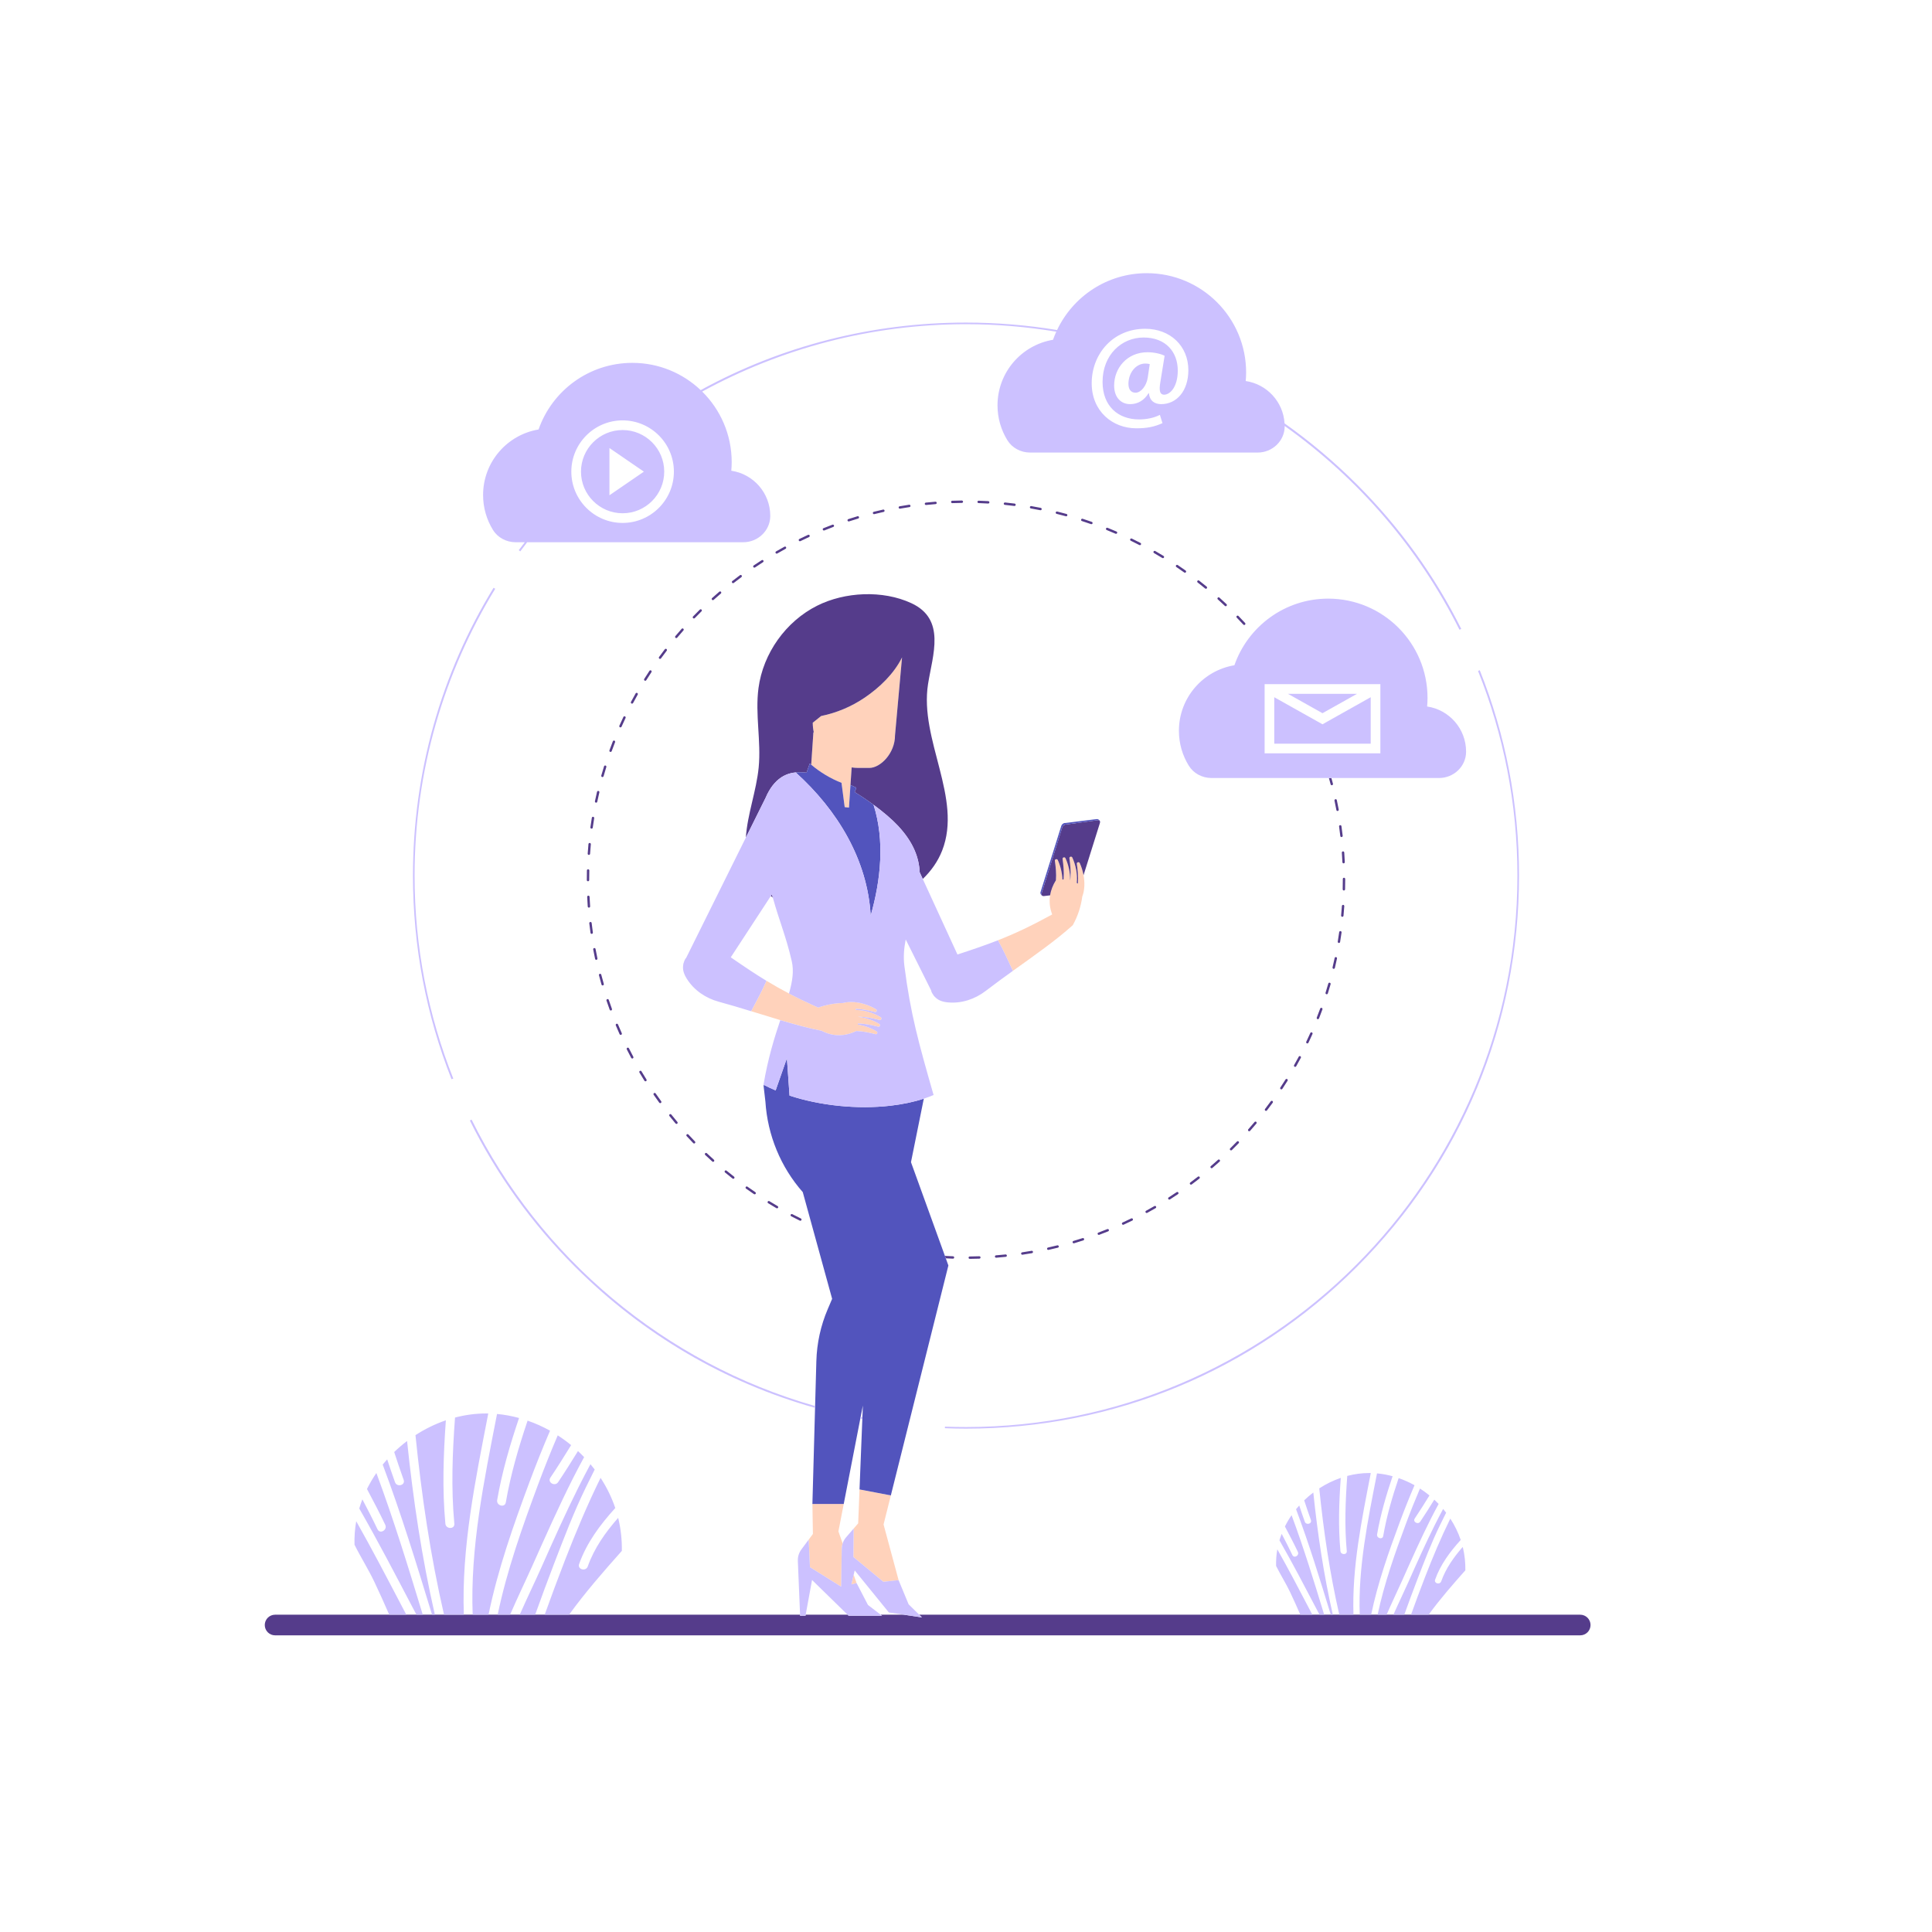 <svg width="355" height="355" viewBox="0 0 355 355" fill="none" xmlns="http://www.w3.org/2000/svg">
<path d="M156.859 289.361L157.393 290.882L156.438 291.12L156.859 289.361ZM154.559 291.548L154.669 284.62L154.676 284.631C154.67 284.286 154.727 283.94 154.836 283.604L154.056 281.387L155.034 276.354H149.278L149.369 281.861L148.601 282.895L148.831 287.961L154.559 291.548ZM197.158 169.967C197.153 169.962 197.15 169.957 197.146 169.952C198.045 168.334 198.623 166.568 198.862 164.752C199.32 163.559 199.347 162.148 199.099 160.816C198.952 160.022 198.708 159.256 198.398 158.582C198.27 158.305 197.827 158.436 197.865 158.706C198.031 159.902 198.155 161.11 198.059 162.302C198.057 162.324 198.053 162.345 198.052 162.366C197.985 162.321 197.918 162.275 197.851 162.234C198.018 160.65 197.656 158.922 197.033 157.566C196.905 157.289 196.462 157.42 196.5 157.69C196.666 158.886 196.79 160.094 196.694 161.287C196.681 161.434 196.664 161.582 196.642 161.728C196.639 161.727 196.637 161.727 196.633 161.726C196.662 160.326 196.319 158.869 195.778 157.692C195.651 157.415 195.207 157.545 195.245 157.815C195.411 159.012 195.535 160.22 195.439 161.412C195.433 161.477 195.424 161.542 195.417 161.606C195.351 161.607 195.284 161.609 195.216 161.613C195.171 160.354 194.846 159.078 194.363 158.026C194.235 157.75 193.792 157.88 193.83 158.15C193.996 159.346 194.119 160.555 194.024 161.747C193.461 162.639 193.106 163.569 192.951 164.519C192.764 165.667 192.885 166.846 193.337 168.032C189.449 170.155 186.515 171.539 183.371 172.773C184.4 174.588 185.223 176.508 186.116 178.392C190.127 175.513 194.007 172.816 197.158 169.967ZM157.687 279.913L156.868 280.861L156.807 286.09L162.315 290.65L165.114 290.347L162.353 280.118L163.689 274.78L157.935 273.683L157.687 279.913ZM155.21 148.308L155.993 148.391L156.273 144.233L156.49 141.012C156.869 141.065 157.253 141.102 157.647 141.102H159.758C161.757 141.102 164.456 138.429 164.456 135.122L165.747 120.805C164.269 123.777 161.676 126.295 158.866 128.202C156.407 129.87 153.698 130.984 150.883 131.567L149.341 132.795C149.341 133.402 149.409 133.992 149.533 134.562L149.459 134.554L149.057 140.51C150.711 141.915 152.608 143.05 154.627 143.844C154.821 145.332 155.016 146.82 155.21 148.308ZM157.351 189.44C158.547 189.476 159.733 189.731 160.905 190.029C161.169 190.096 161.348 189.67 161.087 189.513C160.094 188.916 158.862 188.452 157.616 188.269C157.628 188.202 157.637 188.135 157.645 188.07C157.71 188.07 157.776 188.068 157.841 188.069C159.036 188.106 160.223 188.361 161.394 188.658C161.658 188.725 161.837 188.299 161.576 188.142C160.465 187.475 159.055 186.973 157.66 186.847C157.66 186.844 157.66 186.841 157.66 186.839C157.808 186.833 157.955 186.831 158.104 186.836C159.3 186.872 160.487 187.127 161.658 187.425C161.921 187.491 162.1 187.066 161.84 186.909C160.561 186.139 158.883 185.589 157.291 185.58C157.257 185.509 157.22 185.438 157.182 185.367C157.203 185.367 157.224 185.366 157.246 185.367C158.441 185.403 159.628 185.658 160.8 185.956C161.063 186.023 161.242 185.596 160.981 185.44C159.279 184.417 156.872 183.781 154.9 184.298C153.349 184.33 151.812 184.622 150.339 185.14C148.308 184.226 146.57 183.388 144.975 182.554C143.518 181.793 142.177 181.033 140.836 180.217C140.014 182.136 138.985 183.953 138.027 185.805C139.847 186.363 141.634 186.922 143.382 187.444C146.008 188.227 148.546 188.919 150.978 189.4C153.055 190.489 155.239 190.468 157.351 189.44Z" fill="#FFD2BB"/>
<path d="M292.257 298.593C292.257 299.641 291.408 300.489 290.362 300.489H50.547C49.499 300.489 48.651 299.64 48.651 298.593C48.651 297.547 49.501 296.698 50.547 296.698H71.519H74.663H76.524H77.682H79.386H79.909H81.588H85.229H86.854H89.767H91.446H93.727H95.497H98.336H100.082H104.565H147.011L147.02 296.886H148.008L148.042 296.698H155.74L155.933 296.886H162.074L161.827 296.698H166.075L169.402 297.192L168.899 296.698H238.93H241.143H242.461H243.313H244.519H244.901H246.09H248.696H249.845H251.944H253.132H254.779H256.034H258.031H259.267H262.503H290.359C291.408 296.698 292.257 297.547 292.257 298.593ZM193.83 158.149C193.793 157.88 194.236 157.749 194.362 158.025C194.846 159.077 195.171 160.353 195.216 161.611C195.284 161.608 195.351 161.606 195.417 161.605C195.424 161.54 195.433 161.476 195.439 161.411C195.535 160.218 195.411 159.01 195.245 157.814C195.207 157.545 195.651 157.414 195.778 157.69C196.319 158.868 196.661 160.325 196.633 161.725C196.636 161.726 196.639 161.726 196.642 161.727C196.663 161.581 196.681 161.434 196.694 161.285C196.789 160.093 196.666 158.885 196.5 157.689C196.462 157.419 196.905 157.289 197.033 157.565C197.656 158.921 198.019 160.649 197.851 162.233C197.917 162.274 197.985 162.319 198.052 162.365C198.053 162.344 198.057 162.323 198.059 162.301C198.154 161.108 198.031 159.901 197.865 158.705C197.827 158.435 198.271 158.305 198.398 158.581C198.706 159.255 198.952 160.02 199.099 160.814L202.106 151.226C202.112 151.21 202.107 151.199 202.112 151.184C202.187 150.873 202.009 150.66 201.686 150.708L195.939 151.494C195.63 151.457 195.292 151.7 195.187 152.037L191.394 164.133C191.321 164.363 191.394 164.536 191.549 164.612C191.577 164.625 191.607 164.635 191.64 164.642C191.653 164.644 191.668 164.643 191.681 164.644C191.724 164.648 191.764 164.659 191.814 164.651L192.951 164.518C193.107 163.567 193.461 162.638 194.024 161.746C194.12 160.553 193.997 159.346 193.83 158.149Z" fill="#553C8B"/>
<path d="M237.873 196.009C237.767 195.948 237.729 195.815 237.788 195.71C238.077 195.199 238.36 194.685 238.638 194.167C238.695 194.06 238.827 194.02 238.935 194.076C239.042 194.134 239.083 194.266 239.025 194.374C238.747 194.896 238.463 195.413 238.172 195.926C238.132 195.998 238.058 196.038 237.981 196.038C237.944 196.037 237.907 196.028 237.873 196.009ZM235.443 200.174C235.514 200.174 235.583 200.138 235.626 200.076C235.953 199.583 236.273 199.087 236.585 198.586C236.65 198.483 236.619 198.349 236.516 198.283C236.413 198.219 236.278 198.25 236.213 198.353C235.902 198.851 235.584 199.344 235.26 199.832C235.193 199.934 235.221 200.07 235.322 200.137C235.359 200.161 235.4 200.174 235.443 200.174ZM218.976 217.632C219.449 217.281 219.918 216.925 220.381 216.562C220.477 216.487 220.494 216.349 220.418 216.254C220.343 216.157 220.205 216.141 220.11 216.216C219.649 216.576 219.184 216.931 218.713 217.28C218.616 217.352 218.595 217.49 218.668 217.587C218.711 217.646 218.778 217.676 218.845 217.676C218.891 217.676 218.936 217.661 218.976 217.632ZM222.776 214.603C223.223 214.221 223.666 213.831 224.104 213.438C224.194 213.357 224.201 213.218 224.12 213.127C224.038 213.037 223.899 213.029 223.81 213.111C223.374 213.503 222.935 213.889 222.489 214.27C222.397 214.349 222.386 214.488 222.466 214.58C222.508 214.631 222.571 214.657 222.632 214.657C222.683 214.656 222.734 214.639 222.776 214.603ZM229.703 207.79C230.094 207.348 230.48 206.902 230.859 206.449C230.937 206.357 230.925 206.218 230.832 206.14C230.739 206.062 230.6 206.075 230.522 206.167C230.145 206.616 229.764 207.06 229.375 207.499C229.295 207.589 229.303 207.728 229.394 207.808C229.435 207.845 229.487 207.864 229.539 207.864C229.6 207.864 229.66 207.839 229.703 207.79ZM226.357 211.317C226.778 210.904 227.193 210.485 227.602 210.061C227.687 209.974 227.685 209.835 227.597 209.751C227.509 209.667 227.37 209.668 227.286 209.756C226.879 210.178 226.467 210.594 226.049 211.004C225.962 211.09 225.962 211.229 226.047 211.315C226.09 211.359 226.147 211.38 226.204 211.38C226.259 211.38 226.315 211.36 226.357 211.317ZM142.668 221.999C142.703 222.019 142.741 222.028 142.778 222.028C142.854 222.028 142.928 221.989 142.969 221.918C143.03 221.813 142.993 221.679 142.889 221.618C142.38 221.324 141.876 221.024 141.375 220.717C141.272 220.654 141.137 220.686 141.073 220.79C141.01 220.893 141.042 221.028 141.146 221.092C141.65 221.402 142.157 221.703 142.668 221.999ZM232.798 204.036C233.157 203.567 233.511 203.095 233.859 202.618C233.93 202.52 233.908 202.383 233.81 202.31C233.713 202.24 233.575 202.261 233.502 202.359C233.158 202.833 232.806 203.303 232.45 203.768C232.376 203.863 232.394 204.002 232.49 204.076C232.529 204.107 232.577 204.121 232.624 204.121C232.69 204.121 232.755 204.092 232.798 204.036ZM246.239 151.622C246.119 151.639 246.035 151.75 246.053 151.87C246.135 152.449 246.209 153.03 246.277 153.613C246.289 153.725 246.385 153.808 246.494 153.808C246.504 153.808 246.511 153.807 246.52 153.806C246.641 153.792 246.728 153.683 246.713 153.562C246.646 152.975 246.57 152.391 246.488 151.809C246.471 151.688 246.361 151.603 246.239 151.622ZM240.223 191.731C240.305 191.731 240.384 191.685 240.421 191.606C240.676 191.073 240.924 190.536 241.165 189.996C241.214 189.885 241.165 189.755 241.054 189.705C240.943 189.657 240.813 189.706 240.763 189.817C240.524 190.354 240.278 190.888 240.025 191.417C239.972 191.527 240.019 191.657 240.129 191.709C240.159 191.724 240.191 191.731 240.223 191.731ZM245.988 173.265C246 173.268 246.012 173.268 246.024 173.268C246.13 173.268 246.223 173.192 246.241 173.084C246.337 172.503 246.426 171.92 246.508 171.335C246.524 171.215 246.441 171.103 246.321 171.088C246.205 171.074 246.089 171.154 246.073 171.274C245.992 171.855 245.904 172.435 245.809 173.012C245.787 173.132 245.868 173.245 245.988 173.265ZM246.571 166.47C246.53 167.056 246.483 167.64 246.427 168.221C246.416 168.342 246.505 168.45 246.626 168.461C246.633 168.462 246.639 168.462 246.647 168.462C246.758 168.462 246.855 168.377 246.865 168.263C246.921 167.678 246.969 167.09 247.008 166.5C247.017 166.379 246.925 166.274 246.804 166.266C246.684 166.26 246.579 166.349 246.571 166.47ZM246.765 156.44C246.644 156.448 246.553 156.553 246.561 156.675C246.602 157.257 246.636 157.842 246.663 158.429C246.669 158.547 246.765 158.639 246.882 158.639C246.885 158.639 246.889 158.639 246.893 158.639C247.014 158.633 247.107 158.531 247.103 158.409C247.076 157.819 247.042 157.23 247 156.643C246.991 156.521 246.878 156.429 246.765 156.44ZM247.154 163.409C247.169 162.822 247.176 162.233 247.176 161.642V161.504C247.176 161.382 247.078 161.284 246.956 161.284C246.835 161.284 246.737 161.382 246.737 161.504V161.642C246.737 162.229 246.73 162.815 246.715 163.399C246.712 163.52 246.808 163.622 246.929 163.625C246.932 163.625 246.933 163.625 246.934 163.625C247.053 163.624 247.151 163.529 247.154 163.409ZM242.16 187.275C242.247 187.275 242.33 187.222 242.364 187.136C242.58 186.586 242.79 186.033 242.992 185.476C243.034 185.363 242.976 185.237 242.861 185.195C242.746 185.154 242.621 185.212 242.579 185.326C242.377 185.879 242.17 186.428 241.954 186.974C241.91 187.087 241.966 187.215 242.078 187.26C242.105 187.27 242.132 187.275 242.16 187.275ZM243.778 182.692C243.871 182.692 243.959 182.632 243.987 182.538C244.164 181.976 244.334 181.411 244.495 180.844C244.529 180.728 244.461 180.606 244.344 180.573C244.226 180.536 244.106 180.607 244.073 180.723C243.912 181.287 243.743 181.848 243.568 182.407C243.531 182.523 243.596 182.646 243.712 182.682C243.735 182.689 243.756 182.692 243.778 182.692ZM245.378 146.852C245.26 146.877 245.184 146.994 245.209 147.113C245.331 147.685 245.446 148.259 245.555 148.837C245.574 148.942 245.667 149.016 245.77 149.016C245.784 149.016 245.797 149.015 245.811 149.012C245.93 148.989 246.009 148.875 245.987 148.756C245.877 148.175 245.762 147.597 245.639 147.021C245.614 146.902 245.499 146.826 245.378 146.852ZM217.729 105.234C217.798 105.234 217.865 105.202 217.908 105.142C217.978 105.043 217.956 104.906 217.856 104.836C217.375 104.494 216.891 104.158 216.401 103.827C216.3 103.761 216.165 103.786 216.096 103.887C216.028 103.987 216.054 104.124 216.155 104.191C216.642 104.519 217.125 104.853 217.601 105.193C217.64 105.221 217.685 105.234 217.729 105.234ZM192.614 229.668C192.63 229.668 192.647 229.666 192.662 229.662C193.239 229.535 193.812 229.4 194.384 229.257C194.502 229.228 194.573 229.109 194.544 228.99C194.514 228.872 194.396 228.801 194.277 228.83C193.711 228.971 193.14 229.106 192.566 229.233C192.448 229.259 192.374 229.377 192.4 229.494C192.422 229.599 192.513 229.668 192.614 229.668ZM183.05 231.1C183.64 231.054 184.227 231 184.812 230.938C184.933 230.926 185.021 230.817 185.008 230.697C184.995 230.576 184.885 230.487 184.766 230.501C184.185 230.562 183.602 230.615 183.016 230.661C182.895 230.671 182.804 230.775 182.814 230.897C182.823 231.011 182.92 231.1 183.032 231.1C183.039 231.101 183.045 231.1 183.05 231.1ZM187.881 230.548C188.465 230.462 189.048 230.367 189.627 230.265C189.746 230.244 189.826 230.129 189.806 230.01C189.785 229.891 189.665 229.807 189.551 229.832C188.975 229.932 188.397 230.026 187.816 230.114C187.696 230.131 187.613 230.244 187.631 230.364C187.647 230.473 187.742 230.551 187.848 230.551C187.859 230.551 187.87 230.55 187.881 230.548ZM178.195 231.313C178.785 231.307 179.374 231.294 179.961 231.275C180.082 231.27 180.177 231.168 180.173 231.046C180.167 230.926 180.064 230.834 179.944 230.835C179.361 230.855 178.776 230.868 178.189 230.874C178.068 230.875 177.97 230.974 177.972 231.096C177.973 231.216 178.071 231.313 178.191 231.313C178.193 231.313 178.195 231.313 178.195 231.313ZM245.015 178.014C245.032 178.018 245.05 178.02 245.067 178.02C245.166 178.02 245.256 177.952 245.28 177.851C245.416 177.278 245.545 176.703 245.668 176.126C245.693 176.007 245.617 175.89 245.498 175.865C245.378 175.843 245.262 175.916 245.238 176.035C245.117 176.61 244.988 177.181 244.853 177.75C244.825 177.867 244.898 177.986 245.015 178.014ZM127.541 210.114C127.596 210.114 127.652 210.093 127.694 210.052C127.781 209.968 127.783 209.829 127.7 209.742C127.293 209.32 126.892 208.895 126.496 208.463C126.413 208.373 126.274 208.368 126.185 208.451C126.096 208.533 126.09 208.672 126.172 208.761C126.571 209.195 126.975 209.625 127.385 210.048C127.427 210.091 127.485 210.114 127.541 210.114ZM134.741 216.599C134.807 216.599 134.872 216.57 134.914 216.514C134.989 216.419 134.973 216.28 134.877 216.206C134.415 215.845 133.957 215.478 133.505 215.106C133.412 215.028 133.274 215.042 133.197 215.135C133.119 215.229 133.133 215.368 133.226 215.444C133.681 215.82 134.141 216.19 134.606 216.552C134.646 216.585 134.694 216.599 134.741 216.599ZM131.029 213.482C131.089 213.482 131.149 213.457 131.191 213.409C131.273 213.319 131.265 213.179 131.176 213.098C130.741 212.706 130.31 212.308 129.884 211.905C129.797 211.822 129.657 211.825 129.574 211.914C129.49 212.002 129.494 212.141 129.583 212.224C130.01 212.63 130.444 213.029 130.881 213.424C130.923 213.463 130.975 213.482 131.029 213.482ZM138.664 219.454C138.734 219.454 138.803 219.42 138.846 219.357C138.914 219.257 138.888 219.121 138.787 219.052C138.301 218.723 137.819 218.389 137.342 218.049C137.243 217.979 137.106 218.002 137.035 218.1C136.964 218.199 136.987 218.336 137.086 218.407C137.567 218.749 138.052 219.086 138.541 219.417C138.579 219.442 138.622 219.454 138.664 219.454ZM213.565 102.528C213.601 102.55 213.64 102.56 213.68 102.56C213.754 102.56 213.826 102.523 213.867 102.455C213.93 102.351 213.898 102.216 213.795 102.152C213.291 101.845 212.784 101.543 212.272 101.248C212.168 101.187 212.033 101.224 211.972 101.328C211.911 101.434 211.947 101.568 212.053 101.629C212.56 101.922 213.065 102.222 213.565 102.528ZM209.351 100.15C209.384 100.166 209.418 100.174 209.452 100.174C209.532 100.174 209.609 100.131 209.647 100.056C209.704 99.948 209.661 99.816 209.554 99.76C209.029 99.488 208.502 99.222 207.97 98.963C207.862 98.911 207.73 98.956 207.676 99.065C207.623 99.174 207.669 99.306 207.778 99.359C208.306 99.616 208.831 99.88 209.351 100.15ZM210.501 222.773C210.54 222.846 210.616 222.887 210.694 222.887C210.729 222.887 210.765 222.878 210.799 222.86C211.316 222.578 211.829 222.29 212.338 221.996C212.443 221.935 212.479 221.8 212.418 221.696C212.357 221.59 212.222 221.554 212.118 221.615C211.613 221.908 211.103 222.194 210.59 222.474C210.482 222.532 210.443 222.665 210.501 222.773ZM214.674 220.322C214.716 220.388 214.787 220.424 214.859 220.424C214.9 220.424 214.941 220.412 214.977 220.389C215.474 220.072 215.965 219.749 216.453 219.419C216.554 219.351 216.58 219.214 216.512 219.113C216.444 219.013 216.307 218.986 216.206 219.055C215.722 219.382 215.233 219.703 214.74 220.018C214.638 220.085 214.609 220.22 214.674 220.322ZM201.695 226.768C201.728 226.856 201.811 226.911 201.901 226.911C201.927 226.911 201.953 226.906 201.978 226.896C202.532 226.689 203.08 226.475 203.626 226.254C203.739 226.209 203.793 226.081 203.748 225.968C203.701 225.856 203.573 225.802 203.461 225.847C202.919 226.066 202.373 226.279 201.823 226.486C201.71 226.527 201.652 226.653 201.695 226.768ZM197.306 228.453C197.327 228.453 197.347 228.45 197.368 228.444C197.934 228.276 198.497 228.101 199.057 227.919C199.172 227.881 199.235 227.757 199.198 227.641C199.16 227.527 199.037 227.463 198.921 227.501C198.365 227.682 197.805 227.856 197.242 228.022C197.126 228.057 197.06 228.179 197.094 228.296C197.124 228.391 197.211 228.453 197.306 228.453ZM206.169 224.923C206.207 225.004 206.286 225.052 206.369 225.052C206.401 225.052 206.431 225.045 206.461 225.032C206.996 224.787 207.528 224.536 208.055 224.278C208.164 224.225 208.209 224.093 208.155 223.984C208.102 223.874 207.969 223.831 207.861 223.884C207.337 224.14 206.809 224.389 206.278 224.633C206.168 224.682 206.119 224.813 206.169 224.923ZM204.978 98.072C205.007 98.085 205.037 98.09 205.066 98.09C205.151 98.09 205.231 98.04 205.268 97.957C205.315 97.846 205.265 97.717 205.153 97.668C204.611 97.433 204.065 97.206 203.516 96.984C203.405 96.939 203.275 96.993 203.23 97.106C203.185 97.218 203.239 97.347 203.352 97.392C203.898 97.613 204.44 97.839 204.978 98.072ZM146.966 224.288C146.998 224.303 147.03 224.311 147.063 224.311C147.145 224.311 147.223 224.265 147.261 224.188C147.314 224.079 147.269 223.947 147.159 223.894C146.631 223.636 146.107 223.371 145.587 223.1C145.478 223.044 145.346 223.086 145.29 223.194C145.234 223.301 145.277 223.434 145.384 223.49C145.908 223.763 146.436 224.029 146.966 224.288ZM119.64 123.203C119.539 123.135 119.402 123.163 119.335 123.265C119.01 123.758 118.69 124.254 118.377 124.755C118.313 124.858 118.344 124.993 118.447 125.058C118.484 125.08 118.524 125.091 118.564 125.091C118.637 125.091 118.708 125.055 118.749 124.988C119.061 124.491 119.378 123.997 119.701 123.508C119.769 123.406 119.742 123.27 119.64 123.203ZM123.045 204.76C122.95 204.836 122.934 204.973 123.009 205.069C123.377 205.53 123.75 205.986 124.13 206.437C124.173 206.489 124.236 206.515 124.299 206.515C124.348 206.515 124.399 206.499 124.439 206.464C124.532 206.386 124.545 206.247 124.466 206.154C124.09 205.707 123.719 205.254 123.354 204.796C123.277 204.699 123.14 204.685 123.045 204.76ZM122.467 119.26C122.37 119.187 122.232 119.205 122.158 119.301C121.8 119.77 121.447 120.243 121.1 120.72C121.028 120.818 121.05 120.956 121.149 121.027C121.187 121.056 121.233 121.069 121.277 121.069C121.346 121.069 121.412 121.038 121.456 120.979C121.801 120.504 122.151 120.034 122.508 119.569C122.582 119.472 122.563 119.334 122.467 119.26ZM120.169 200.863C120.069 200.932 120.044 201.069 120.113 201.169C120.447 201.654 120.788 202.135 121.135 202.61C121.178 202.669 121.246 202.7 121.313 202.7C121.358 202.7 121.403 202.687 121.443 202.659C121.541 202.587 121.562 202.449 121.491 202.351C121.147 201.878 120.808 201.401 120.475 200.919C120.407 200.819 120.269 200.794 120.169 200.863ZM117.093 127.334C116.988 127.275 116.853 127.311 116.794 127.417C116.503 127.931 116.219 128.449 115.942 128.971C115.885 129.078 115.926 129.211 116.032 129.268C116.065 129.286 116.1 129.294 116.135 129.294C116.215 129.294 116.291 129.252 116.329 129.177C116.605 128.659 116.887 128.144 117.177 127.634C117.236 127.528 117.2 127.394 117.093 127.334ZM117.574 196.778C117.469 196.839 117.435 196.975 117.497 197.079C117.797 197.586 118.103 198.088 118.415 198.586C118.457 198.653 118.528 198.69 118.601 198.69C118.64 198.69 118.682 198.679 118.717 198.656C118.82 198.592 118.852 198.456 118.787 198.353C118.477 197.858 118.172 197.358 117.874 196.855C117.813 196.751 117.678 196.716 117.574 196.778ZM128.593 112.014C128.173 112.427 127.759 112.846 127.349 113.27C127.264 113.358 127.267 113.497 127.354 113.581C127.397 113.622 127.452 113.643 127.507 113.643C127.565 113.643 127.621 113.62 127.665 113.575C128.072 113.154 128.484 112.737 128.901 112.326C128.988 112.241 128.989 112.102 128.903 112.016C128.818 111.93 128.679 111.929 128.593 112.014ZM139.964 102.93C139.468 103.247 138.976 103.571 138.489 103.901C138.388 103.969 138.362 104.106 138.43 104.206C138.473 104.269 138.542 104.303 138.613 104.303C138.655 104.303 138.699 104.29 138.736 104.265C139.22 103.937 139.709 103.615 140.201 103.3C140.304 103.234 140.333 103.099 140.267 102.996C140.202 102.894 140.065 102.864 139.964 102.93ZM135.967 105.691C135.495 106.042 135.026 106.399 134.563 106.763C134.468 106.838 134.451 106.976 134.526 107.071C134.569 107.127 134.634 107.156 134.699 107.156C134.746 107.156 134.794 107.14 134.835 107.109C135.295 106.748 135.76 106.393 136.231 106.044C136.328 105.972 136.348 105.834 136.276 105.736C136.203 105.639 136.065 105.618 135.967 105.691ZM148.476 98.279C147.941 98.525 147.409 98.777 146.882 99.035C146.773 99.088 146.729 99.22 146.782 99.329C146.82 99.406 146.898 99.452 146.979 99.452C147.012 99.452 147.045 99.445 147.076 99.43C147.6 99.173 148.127 98.922 148.659 98.679C148.769 98.628 148.818 98.498 148.768 98.387C148.716 98.277 148.586 98.229 148.476 98.279ZM115.269 192.524C115.161 192.579 115.116 192.711 115.171 192.818C115.435 193.345 115.705 193.867 115.981 194.386C116.021 194.46 116.097 194.502 116.176 194.502C116.21 194.502 116.246 194.493 116.278 194.475C116.386 194.419 116.426 194.286 116.369 194.178C116.094 193.663 115.826 193.144 115.564 192.621C115.51 192.513 115.379 192.47 115.269 192.524ZM132.171 108.724C131.724 109.107 131.282 109.496 130.844 109.891C130.754 109.972 130.747 110.112 130.829 110.201C130.871 110.249 130.932 110.274 130.991 110.274C131.044 110.274 131.097 110.255 131.139 110.217C131.574 109.825 132.014 109.439 132.458 109.058C132.549 108.979 132.56 108.84 132.481 108.748C132.402 108.656 132.264 108.645 132.171 108.724ZM125.56 115.526C125.469 115.446 125.33 115.454 125.25 115.545C124.86 115.987 124.475 116.434 124.096 116.886C124.018 116.979 124.031 117.117 124.123 117.196C124.165 117.23 124.215 117.247 124.264 117.247C124.327 117.247 124.389 117.22 124.433 117.168C124.81 116.719 125.192 116.275 125.579 115.836C125.66 115.745 125.65 115.606 125.56 115.526ZM144.139 100.456C143.623 100.738 143.111 101.026 142.601 101.321C142.496 101.382 142.46 101.516 142.521 101.622C142.562 101.692 142.636 101.731 142.712 101.731C142.749 101.731 142.787 101.722 142.822 101.702C143.327 101.409 143.837 101.122 144.35 100.841C144.456 100.783 144.495 100.65 144.437 100.543C144.379 100.437 144.246 100.397 144.139 100.456ZM109.561 176.368C109.576 176.368 109.592 176.366 109.607 176.363C109.726 176.338 109.802 176.221 109.776 176.103C109.654 175.531 109.541 174.956 109.433 174.379C109.411 174.259 109.297 174.181 109.177 174.203C109.057 174.225 108.979 174.34 109.001 174.459C109.109 175.04 109.225 175.618 109.347 176.194C109.368 176.298 109.46 176.368 109.561 176.368ZM109.967 145.336C109.849 145.307 109.731 145.381 109.703 145.499C109.567 146.072 109.439 146.647 109.317 147.225C109.292 147.344 109.368 147.46 109.487 147.485C109.502 147.488 109.518 147.49 109.532 147.49C109.634 147.49 109.725 147.419 109.746 147.316C109.867 146.741 109.995 146.169 110.13 145.6C110.159 145.483 110.086 145.364 109.967 145.336ZM109 150.086C108.879 150.063 108.766 150.147 108.747 150.267C108.652 150.848 108.563 151.43 108.483 152.016C108.466 152.136 108.55 152.247 108.67 152.264C108.68 152.265 108.69 152.266 108.7 152.266C108.809 152.266 108.903 152.186 108.917 152.076C108.998 151.494 109.085 150.915 109.18 150.338C109.201 150.218 109.121 150.105 109 150.086ZM110.523 180.912C110.551 181.008 110.638 181.071 110.734 181.071C110.754 181.071 110.775 181.069 110.796 181.062C110.911 181.028 110.98 180.906 110.946 180.79C110.784 180.228 110.63 179.663 110.482 179.095C110.451 178.977 110.332 178.908 110.214 178.937C110.097 178.968 110.026 179.088 110.057 179.205C110.206 179.777 110.36 180.346 110.523 180.912ZM108.72 171.595C108.731 171.595 108.74 171.595 108.751 171.593C108.871 171.576 108.955 171.465 108.938 171.345C108.857 170.766 108.783 170.185 108.716 169.601C108.703 169.481 108.593 169.393 108.473 169.408C108.353 169.422 108.266 169.531 108.28 169.652C108.347 170.238 108.422 170.823 108.504 171.406C108.518 171.516 108.612 171.595 108.72 171.595ZM111.266 140.666C111.15 140.63 111.027 140.694 110.991 140.81C110.815 141.372 110.646 141.937 110.485 142.505C110.452 142.621 110.519 142.743 110.636 142.776C110.656 142.782 110.677 142.785 110.697 142.785C110.791 142.785 110.88 142.722 110.907 142.625C111.068 142.06 111.236 141.499 111.411 140.941C111.446 140.826 111.382 140.702 111.266 140.666ZM113.27 188.122C113.159 188.169 113.105 188.298 113.152 188.409C113.378 188.952 113.61 189.492 113.85 190.028C113.887 190.11 113.966 190.158 114.051 190.158C114.081 190.158 114.112 190.152 114.14 190.14C114.251 190.09 114.301 189.959 114.251 189.849C114.014 189.317 113.782 188.78 113.557 188.241C113.511 188.128 113.382 188.077 113.27 188.122ZM112.895 136.087C112.782 136.043 112.655 136.098 112.61 136.211C112.395 136.761 112.185 137.314 111.984 137.871C111.942 137.985 112.001 138.111 112.116 138.152C112.14 138.161 112.166 138.165 112.191 138.165C112.281 138.165 112.365 138.11 112.398 138.02C112.598 137.468 112.805 136.918 113.02 136.371C113.064 136.259 113.008 136.131 112.895 136.087ZM114.841 131.636C114.731 131.584 114.601 131.63 114.548 131.74C114.295 132.273 114.048 132.81 113.807 133.35C113.758 133.461 113.808 133.591 113.918 133.64C113.948 133.653 113.978 133.659 114.008 133.659C114.092 133.659 114.172 133.611 114.209 133.529C114.448 132.991 114.693 132.458 114.945 131.928C114.997 131.819 114.951 131.688 114.841 131.636ZM111.582 183.588C111.468 183.626 111.405 183.75 111.444 183.866C111.632 184.425 111.827 184.982 112.029 185.535C112.062 185.623 112.145 185.679 112.236 185.679C112.26 185.679 112.286 185.674 112.311 185.666C112.425 185.625 112.484 185.498 112.442 185.384C112.242 184.834 112.047 184.282 111.861 183.725C111.821 183.611 111.697 183.549 111.582 183.588ZM108.206 157.087C108.32 157.087 108.416 156.998 108.424 156.882C108.464 156.296 108.511 155.712 108.566 155.13C108.577 155.01 108.488 154.902 108.367 154.891C108.247 154.88 108.139 154.969 108.128 155.09C108.073 155.676 108.026 156.263 107.986 156.853C107.977 156.974 108.07 157.079 108.191 157.087C108.195 157.086 108.2 157.087 108.206 157.087ZM107.844 159.943C107.83 160.507 107.824 161.074 107.824 161.642V161.711C107.824 161.832 107.922 161.93 108.043 161.93C108.164 161.93 108.263 161.832 108.263 161.711V161.642C108.263 161.077 108.27 160.514 108.283 159.954C108.286 159.832 108.19 159.732 108.069 159.729C107.945 159.722 107.847 159.821 107.844 159.943ZM108.215 166.775C108.22 166.775 108.225 166.775 108.23 166.774C108.351 166.765 108.442 166.661 108.434 166.54C108.393 165.957 108.36 165.372 108.334 164.785C108.328 164.664 108.223 164.565 108.103 164.576C107.983 164.582 107.889 164.684 107.894 164.806C107.921 165.396 107.954 165.984 107.995 166.571C108.003 166.686 108.1 166.775 108.215 166.775ZM198.933 95.323C198.818 95.287 198.694 95.349 198.656 95.465C198.619 95.58 198.682 95.704 198.798 95.742C199.357 95.923 199.915 96.111 200.469 96.306C200.493 96.314 200.518 96.318 200.541 96.318C200.632 96.318 200.717 96.262 200.748 96.171C200.789 96.057 200.729 95.931 200.614 95.891C200.057 95.694 199.496 95.506 198.933 95.323ZM184.68 92.33C184.562 92.321 184.452 92.405 184.44 92.527C184.427 92.647 184.515 92.755 184.636 92.767C185.219 92.827 185.802 92.894 186.382 92.969C186.392 92.97 186.4 92.97 186.411 92.97C186.519 92.97 186.614 92.889 186.628 92.779C186.643 92.659 186.559 92.548 186.438 92.532C185.854 92.458 185.268 92.391 184.68 92.33ZM179.83 92.003C179.828 92.003 179.825 92.003 179.822 92.003C179.705 92.003 179.607 92.097 179.603 92.215C179.599 92.337 179.694 92.438 179.815 92.442C180.402 92.462 180.988 92.488 181.571 92.522C181.575 92.522 181.58 92.522 181.584 92.522C181.7 92.522 181.796 92.433 181.803 92.315C181.81 92.194 181.717 92.091 181.596 92.083C181.01 92.049 180.421 92.022 179.83 92.003ZM189.497 92.994C189.38 92.973 189.263 93.053 189.242 93.173C189.222 93.292 189.302 93.406 189.422 93.427C190 93.527 190.576 93.635 191.149 93.75C191.163 93.752 191.178 93.754 191.192 93.754C191.295 93.754 191.386 93.681 191.407 93.577C191.431 93.458 191.353 93.342 191.234 93.318C190.659 93.204 190.079 93.095 189.497 92.994ZM174.97 92.01C174.849 92.014 174.754 92.116 174.758 92.237C174.762 92.356 174.86 92.449 174.978 92.449C174.981 92.449 174.983 92.449 174.985 92.449C175.569 92.428 176.155 92.415 176.741 92.408C176.862 92.407 176.96 92.307 176.958 92.186C176.957 92.065 176.863 91.987 176.736 91.969C176.145 91.976 175.556 91.989 174.97 92.01ZM194.255 93.993C194.135 93.964 194.019 94.036 193.989 94.154C193.96 94.271 194.032 94.391 194.15 94.419C194.719 94.56 195.286 94.707 195.85 94.862C195.869 94.868 195.888 94.87 195.909 94.87C196.005 94.87 196.094 94.806 196.12 94.709C196.152 94.591 196.083 94.471 195.966 94.438C195.399 94.283 194.828 94.134 194.255 93.993ZM175.101 231.277C175.103 231.277 175.106 231.277 175.109 231.277C175.226 231.277 175.324 231.184 175.328 231.065C175.332 230.943 175.237 230.842 175.116 230.838C174.617 230.821 174.122 230.796 173.626 230.769L173.788 231.216C174.225 231.239 174.661 231.262 175.101 231.277ZM228.62 114.84C228.673 114.84 228.728 114.82 228.769 114.782C228.858 114.699 228.864 114.56 228.782 114.471C228.382 114.038 227.978 113.609 227.568 113.186C227.483 113.099 227.344 113.096 227.257 113.18C227.17 113.265 227.167 113.404 227.252 113.491C227.659 113.912 228.061 114.338 228.459 114.769C228.502 114.816 228.561 114.84 228.62 114.84ZM244.501 144.121C244.527 144.219 244.615 144.285 244.713 144.285C244.731 144.285 244.75 144.283 244.768 144.278C244.886 144.247 244.957 144.127 244.926 144.01C244.834 143.657 244.735 143.306 244.637 142.954H244.181C244.29 143.342 244.399 143.73 244.501 144.121ZM152.957 96.411C152.404 96.619 151.855 96.833 151.31 97.055C151.197 97.101 151.143 97.229 151.189 97.342C151.224 97.427 151.305 97.479 151.392 97.479C151.42 97.479 151.448 97.474 151.475 97.463C152.017 97.243 152.562 97.029 153.113 96.823C153.226 96.78 153.284 96.653 153.241 96.54C153.197 96.426 153.071 96.368 152.957 96.411ZM170.12 92.352C169.999 92.364 169.911 92.472 169.924 92.593C169.936 92.706 170.031 92.79 170.143 92.79C170.15 92.79 170.157 92.789 170.166 92.789C170.746 92.728 171.33 92.674 171.916 92.627C172.037 92.618 172.127 92.512 172.118 92.391C172.107 92.269 172.005 92.18 171.881 92.189C171.291 92.236 170.704 92.29 170.12 92.352ZM225.216 111.389C225.275 111.389 225.333 111.366 225.377 111.32C225.46 111.232 225.456 111.093 225.367 111.01C224.939 110.605 224.504 110.205 224.067 109.811C223.978 109.73 223.838 109.737 223.757 109.828C223.675 109.918 223.683 110.056 223.773 110.138C224.208 110.529 224.639 110.927 225.065 111.329C225.108 111.369 225.162 111.389 225.216 111.389ZM162.271 93.635C161.694 93.763 161.121 93.899 160.549 94.042C160.432 94.071 160.361 94.19 160.39 94.308C160.414 94.408 160.504 94.474 160.603 94.474C160.62 94.474 160.638 94.472 160.656 94.468C161.223 94.326 161.794 94.192 162.366 94.064C162.485 94.037 162.559 93.92 162.533 93.802C162.507 93.683 162.389 93.608 162.271 93.635ZM157.565 94.859C156.999 95.028 156.437 95.203 155.876 95.386C155.761 95.423 155.698 95.548 155.736 95.663C155.766 95.756 155.852 95.814 155.945 95.814C155.967 95.814 155.99 95.811 156.012 95.804C156.569 95.622 157.128 95.448 157.69 95.28C157.806 95.246 157.873 95.123 157.838 95.007C157.803 94.89 157.682 94.823 157.565 94.859ZM221.58 108.182C221.643 108.182 221.706 108.155 221.75 108.102C221.827 108.008 221.813 107.869 221.719 107.792C221.263 107.418 220.803 107.049 220.338 106.686C220.241 106.612 220.104 106.627 220.03 106.724C219.955 106.819 219.972 106.957 220.067 107.032C220.53 107.393 220.987 107.759 221.44 108.131C221.482 108.166 221.531 108.182 221.58 108.182ZM165.305 93.029C165.186 93.05 165.105 93.164 165.126 93.283C165.145 93.39 165.238 93.465 165.342 93.465C165.355 93.465 165.368 93.464 165.38 93.461C165.957 93.36 166.534 93.265 167.115 93.178C167.235 93.16 167.318 93.048 167.3 92.928C167.282 92.808 167.172 92.728 167.049 92.743C166.466 92.831 165.884 92.927 165.305 93.029ZM141.305 145.33C142.073 144.008 143.124 142.893 144.526 142.326C145.065 142.108 145.629 141.988 146.203 141.931C146.862 141.865 147.535 141.895 148.204 141.973C148.41 141.394 148.624 140.8 148.793 140.288C148.879 140.364 148.97 140.436 149.057 140.51L149.459 134.554L149.533 134.562C149.409 133.992 149.341 133.402 149.341 132.795L150.883 131.567C153.7 130.984 156.407 129.87 158.866 128.202C161.676 126.295 164.269 123.777 165.747 120.805L164.456 135.122C164.456 138.429 161.756 141.102 159.758 141.102H157.647C157.253 141.102 156.869 141.065 156.49 141.012L156.273 144.233L157.352 144.742L157.051 145.549C158.241 146.276 159.413 147.066 160.51 147.873C162.313 149.198 163.91 150.563 165.022 151.754C165.049 151.783 165.072 151.812 165.099 151.841L165.108 151.83L165.128 151.874C167.859 154.843 168.865 157.613 168.993 160.288L169.555 161.511C171.083 160.039 172.325 158.312 173.112 156.308C176.91 146.635 168.901 135.942 170.528 125.677C171.385 120.275 173.847 113.784 167.446 110.826C162.192 108.397 155.247 108.736 150.151 111.294C144.389 114.186 140.219 120.043 139.371 126.434C138.731 131.257 139.875 136.166 139.405 141.007C138.987 145.319 137.316 149.676 137.049 153.906L140.678 146.595C140.861 146.159 141.069 145.736 141.305 145.33ZM141.839 164.328L141.633 164.644C141.753 164.739 141.876 164.829 141.998 164.921C141.946 164.728 141.892 164.528 141.839 164.328Z" fill="#553C8B"/>
<path d="M155.033 276.353H149.277L149.765 258.69L149.774 258.354L150.003 250.096C150.094 246.807 150.804 243.564 152.099 240.54L152.903 238.658L147.508 219.055C143.465 214.466 141.037 208.607 140.641 202.416L140.294 199.415L140.435 199.385C141.096 199.732 141.798 200.053 142.522 200.358L144.593 194.441L145.074 201.312C150.717 203.163 157.549 203.872 163.634 203.169C165.796 202.919 167.865 202.497 169.747 201.877L167.391 213.547L173.626 230.768L173.788 231.215L174.263 232.53L163.689 274.779L157.935 273.681L158.451 260.728L158.464 260.408L158.55 258.26L158.145 260.343L158.083 260.657L155.033 276.353ZM191.393 164.134L195.187 152.038C195.292 151.7 195.629 151.457 195.939 151.494L201.686 150.708C202.009 150.66 202.188 150.873 202.111 151.185L202.128 151.134C202.234 150.797 201.822 150.457 201.485 150.507L195.76 151.222C195.45 151.184 195.113 151.428 195.008 151.765L191.192 163.933C191.11 164.195 191.302 164.508 191.549 164.612C191.393 164.536 191.322 164.363 191.393 164.134ZM157.352 144.742L156.273 144.233L155.993 148.391L155.21 148.308C155.015 146.82 154.821 145.331 154.627 143.843C152.608 143.048 150.712 141.915 149.057 140.51C148.97 140.435 148.879 140.363 148.793 140.287C148.624 140.799 148.409 141.394 148.204 141.972C147.534 141.893 146.862 141.864 146.203 141.93C153.951 148.922 159.418 158.038 159.985 168.247C161.853 161.707 162.604 154.432 160.512 147.872C159.415 147.066 158.242 146.275 157.053 145.548L157.352 144.742Z" fill="#5254BD"/>
<path d="M82.965 198.3C78.318 186.55 75.881 173.909 75.881 160.893C75.881 141.935 81.044 123.774 90.692 108.003C90.788 108.07 90.888 108.132 90.993 108.19C81.598 123.554 76.177 141.601 76.177 160.893C76.177 174.058 78.703 186.644 83.293 198.194C83.18 198.225 83.071 198.26 82.965 198.3ZM86.651 205.721C86.552 205.783 86.446 205.841 86.338 205.895C91.195 215.712 97.673 224.777 105.645 232.747C118.111 245.215 133.249 254.035 149.766 258.69L149.775 258.354C122.098 250.469 99.218 231.086 86.651 205.721ZM158.464 260.408C158.357 260.388 158.251 260.365 158.145 260.344L158.083 260.658C158.206 260.681 158.328 260.704 158.451 260.727L158.464 260.408ZM177.5 262.215C176.206 262.215 174.917 262.19 173.634 262.142C173.633 262.239 173.629 262.335 173.622 262.431C174.911 262.479 176.203 262.511 177.5 262.511C204.643 262.511 230.163 251.941 249.356 232.747C268.548 213.554 279.119 188.035 279.119 160.892C279.119 147.752 276.634 134.994 271.9 123.148C271.799 123.2 271.693 123.247 271.585 123.29C276.25 134.923 278.822 147.611 278.822 160.892C278.823 216.762 233.37 262.215 177.5 262.215ZM73.944 295.337C71.167 290.036 68.4 284.73 65.456 279.521C65.201 280.951 65.103 282.396 65.14 283.837C66.287 286.147 67.692 288.351 68.792 290.671C69.738 292.663 70.639 294.676 71.519 296.698H74.663C74.424 296.245 74.183 295.791 73.944 295.337ZM74.799 264.781C73.97 265.409 73.179 266.086 72.432 266.808C72.993 268.517 73.557 270.223 74.17 271.915C74.532 272.913 72.942 273.339 72.583 272.351C72.079 270.961 71.609 269.558 71.145 268.154C70.863 268.469 70.584 268.785 70.318 269.113C73.727 278.175 76.562 287.434 79.385 296.698H79.908C77.504 286.199 75.913 275.52 74.799 264.781ZM69.159 270.663C68.513 271.599 67.936 272.58 67.431 273.597C68.583 275.772 69.73 277.951 70.787 280.174C71.24 281.126 69.82 281.961 69.367 281.005C68.484 279.147 67.541 277.321 66.586 275.502C66.373 276.053 66.179 276.613 66.011 277.18C69.468 283.195 72.662 289.355 75.886 295.5C76.096 295.9 76.311 296.298 76.525 296.697H77.682C75.023 287.956 72.34 279.223 69.159 270.663ZM89.718 259.728C89.606 259.726 89.493 259.719 89.382 259.719C87.426 259.715 85.488 259.978 83.609 260.472C83.134 266.964 82.875 273.458 83.483 279.97C83.581 281.025 81.935 281.016 81.838 279.97C81.246 273.628 81.475 267.301 81.925 260.979C79.965 261.65 78.085 262.571 76.341 263.703C77.465 274.807 79.087 285.848 81.589 296.697H85.23C84.784 284.344 87.335 272.022 89.718 259.728ZM101.817 287.304C103.632 282.584 105.439 277.832 107.66 273.285C108.191 272.199 108.738 271.112 109.275 270.018C109.022 269.685 108.762 269.36 108.493 269.04C107.751 270.429 107.023 271.825 106.317 273.235C103.892 278.082 101.69 283.029 99.488 287.98C98.252 290.758 96.821 293.687 95.499 296.698H98.337C99.463 293.555 100.618 290.421 101.817 287.304ZM97.275 272.369C98.462 269.176 99.729 266.015 101.069 262.887C99.751 262.148 98.368 261.532 96.945 261.038C95.286 265.955 93.827 270.929 92.941 276.064C92.761 277.107 91.176 276.662 91.354 275.627C92.243 270.474 93.708 265.483 95.374 260.551C94.051 260.189 92.698 259.936 91.328 259.813C88.935 272.076 86.376 284.386 86.853 296.698H89.767C91.469 288.374 94.36 280.213 97.275 272.369ZM97.777 287.797C100.237 282.302 102.667 276.8 105.388 271.427C106.017 270.187 106.67 268.963 107.331 267.742C106.966 267.36 106.588 266.99 106.201 266.63C105.011 268.55 103.82 270.469 102.554 272.341C101.964 273.214 100.54 272.39 101.134 271.51C102.456 269.553 103.7 267.546 104.943 265.538C104.157 264.895 103.336 264.294 102.483 263.744C101.206 266.735 99.996 269.755 98.862 272.806C96.002 280.504 93.146 288.523 91.446 296.697H93.728C95.054 293.626 96.504 290.637 97.777 287.797ZM114.263 284.973C114.292 283.027 114.096 281.076 113.648 279.167C113.628 279.08 113.602 278.994 113.581 278.906C111.227 281.591 109.187 284.476 108 287.822C107.648 288.815 106.059 288.385 106.413 287.385C107.804 283.465 110.268 280.169 113.055 277.095C112.397 275.139 111.48 273.278 110.354 271.551C107.921 276.504 105.804 281.545 103.809 286.692C102.522 290.011 101.286 293.35 100.082 296.699H104.565C107.531 292.6 110.907 288.738 114.263 284.973ZM240.713 295.879C238.747 292.126 236.789 288.369 234.704 284.682C234.523 285.694 234.454 286.717 234.48 287.738C235.292 289.373 236.286 290.933 237.066 292.576C237.712 293.938 238.329 295.315 238.932 296.698H241.145C241.001 296.425 240.856 296.152 240.713 295.879ZM241.317 274.246C240.731 274.691 240.171 275.171 239.642 275.681C240.039 276.891 240.439 278.099 240.872 279.296C241.129 280.003 240.003 280.305 239.75 279.605C239.393 278.621 239.061 277.627 238.732 276.634C238.532 276.856 238.334 277.081 238.147 277.313C240.542 283.682 242.538 290.187 244.522 296.697H244.904C243.219 289.312 242.101 281.801 241.317 274.246ZM237.324 278.411C236.868 279.074 236.458 279.768 236.101 280.489C236.917 282.029 237.729 283.571 238.477 285.144C238.797 285.819 237.793 286.41 237.471 285.732C236.847 284.418 236.179 283.126 235.503 281.837C235.351 282.227 235.216 282.623 235.096 283.025C237.543 287.284 239.804 291.644 242.088 295.995C242.211 296.23 242.337 296.464 242.463 296.698H243.315C241.447 290.557 239.559 284.424 237.324 278.411ZM251.879 270.669C251.8 270.668 251.72 270.663 251.641 270.663C250.257 270.66 248.885 270.848 247.554 271.197C247.219 275.792 247.035 280.39 247.466 285.001C247.536 285.748 246.369 285.741 246.301 285.001C245.882 280.51 246.044 276.032 246.363 271.556C244.975 272.031 243.644 272.683 242.409 273.484C243.2 281.296 244.34 289.064 246.093 296.697H248.698C248.408 288 250.202 279.325 251.879 270.669ZM260.445 290.192C261.73 286.851 263.01 283.486 264.582 280.267C264.958 279.497 265.344 278.728 265.725 277.954C265.547 277.719 265.362 277.488 265.171 277.262C264.646 278.244 264.13 279.234 263.631 280.232C261.914 283.663 260.355 287.165 258.796 290.67C257.941 292.593 256.954 294.617 256.036 296.698H258.034C258.815 294.522 259.615 292.351 260.445 290.192ZM257.23 279.619C258.07 277.358 258.968 275.12 259.916 272.906C258.982 272.383 258.003 271.946 256.996 271.597C255.821 275.078 254.789 278.599 254.162 282.235C254.034 282.973 252.912 282.659 253.039 281.926C253.668 278.277 254.705 274.743 255.885 271.252C254.948 270.996 253.991 270.817 253.02 270.73C251.335 279.364 249.536 288.03 249.848 296.698H251.947C253.155 290.855 255.183 285.127 257.23 279.619ZM257.585 290.541C259.327 286.651 261.047 282.756 262.973 278.951C263.418 278.075 263.881 277.207 264.349 276.343C264.09 276.073 263.823 275.811 263.548 275.556C262.706 276.915 261.862 278.274 260.967 279.599C260.549 280.218 259.541 279.634 259.961 279.011C260.898 277.625 261.778 276.204 262.659 274.783C262.102 274.328 261.521 273.903 260.918 273.513C260.014 275.63 259.157 277.768 258.355 279.929C256.346 285.333 254.343 290.96 253.136 296.698H254.784C255.704 294.574 256.704 292.507 257.585 290.541ZM269.256 288.542C269.276 287.164 269.138 285.783 268.821 284.432C268.807 284.37 268.789 284.309 268.774 284.247C267.108 286.148 265.663 288.19 264.822 290.559C264.573 291.262 263.448 290.957 263.7 290.25C264.685 287.474 266.429 285.14 268.402 282.965C267.936 281.58 267.287 280.263 266.49 279.04C264.767 282.546 263.269 286.115 261.857 289.759C260.965 292.061 260.107 294.376 259.271 296.698H262.507C264.579 293.852 266.922 291.162 269.256 288.542ZM207.348 70.529C207.348 71.528 207.795 72.158 208.662 72.158C209.635 72.158 210.658 70.923 210.894 69.4L211.262 66.904C211.052 66.851 210.79 66.799 210.448 66.799C208.715 66.799 207.348 68.506 207.348 70.529ZM251.865 128.112L243.005 133.085L234.144 128.112V136.651H251.864L251.865 128.112ZM249.359 127.484H236.653L243.005 131.049L249.359 127.484ZM269.389 138.108C269.389 138.126 269.389 138.144 269.389 138.163C269.372 140.835 267.112 142.955 264.44 142.955H254.862H254.152H244.638H244.182H237.445H233.244H222.596C220.914 142.955 219.318 142.12 218.435 140.689C217.286 138.827 216.622 136.634 216.622 134.285C216.622 128.227 221.033 123.201 226.818 122.238C229.304 115.112 236.079 109.997 244.053 109.997C254.133 109.997 262.305 118.169 262.305 128.25C262.305 128.778 262.275 129.299 262.231 129.816C266.279 130.413 269.389 133.893 269.389 138.108ZM253.64 125.708H232.37V138.426H253.64V125.708ZM90.577 97.367C89.429 95.505 88.765 93.311 88.765 90.963C88.765 84.904 93.176 79.879 98.96 78.915C101.446 71.789 108.221 66.675 116.195 66.675C121.06 66.675 125.477 68.582 128.75 71.685C143.526 63.584 160.18 59.273 177.501 59.273C183.165 59.273 188.756 59.74 194.235 60.643C197.162 54.471 203.435 50.196 210.72 50.196C220.8 50.196 228.972 58.367 228.972 68.448C228.972 68.977 228.942 69.497 228.898 70.014C232.781 70.588 235.792 73.814 236.034 77.795C240.739 81.125 245.197 84.877 249.357 89.037C257.24 96.922 263.667 105.875 268.506 115.568C268.391 115.611 268.279 115.657 268.172 115.709C260.685 100.745 249.594 87.891 236.056 78.267C236.056 78.281 236.057 78.294 236.057 78.308C236.057 78.326 236.057 78.344 236.057 78.362C236.04 81.035 233.781 83.155 231.108 83.155H221.53H220.82H204.114H199.912H189.262C187.581 83.155 185.985 82.32 185.102 80.889C183.954 79.027 183.29 76.833 183.29 74.485C183.29 68.426 187.701 63.401 193.486 62.437C193.664 61.928 193.869 61.432 194.09 60.944C188.689 60.051 183.151 59.57 177.501 59.57C159.95 59.57 143.434 64.064 129.027 71.95C132.373 75.258 134.448 79.85 134.448 84.928C134.448 85.456 134.418 85.977 134.373 86.494C138.423 87.093 141.533 90.572 141.533 94.787C141.533 94.805 141.533 94.823 141.533 94.841C141.516 97.514 139.255 99.634 136.583 99.634H127.005H126.295H109.589H105.387H96.863C96.439 100.19 96.015 100.746 95.602 101.311C95.513 101.234 95.419 101.161 95.321 101.093C95.68 100.601 96.062 100.121 96.431 99.634H94.738C93.056 99.633 91.459 98.798 90.577 97.367ZM200.596 70.424C200.596 75.574 204.432 78.7 208.793 78.7C210.658 78.7 212.025 78.463 213.601 77.754L213.128 76.23C212.078 76.782 210.658 77.07 209.319 77.07C205.404 77.07 202.593 74.575 202.593 70.188C202.593 65.17 206.114 62.017 210.133 62.017C214.205 62.017 216.412 64.67 216.412 68.085C216.412 71.106 214.994 72.551 213.863 72.525C213.128 72.499 212.943 71.79 213.207 70.24L213.995 65.379C213.339 65.011 212.025 64.722 210.869 64.722C207.085 64.722 204.721 67.639 204.721 70.844C204.721 72.998 205.956 74.259 207.664 74.259C209.057 74.259 210.239 73.576 211.053 72.236H211.106C211.238 73.629 212.13 74.259 213.365 74.259C216.202 74.259 218.357 71.842 218.357 68.006C218.357 63.592 215.045 60.413 210.423 60.413C204.484 60.414 200.596 65.064 200.596 70.424ZM104.98 86.665C104.98 91.86 109.207 96.087 114.402 96.087C119.598 96.087 123.825 91.86 123.825 86.665C123.825 81.47 119.598 77.243 114.402 77.243C109.207 77.243 104.98 81.47 104.98 86.665ZM106.755 86.665C106.755 82.448 110.186 79.018 114.402 79.018C118.619 79.018 122.05 82.448 122.05 86.665C122.05 90.882 118.619 94.312 114.402 94.312C110.186 94.312 106.755 90.882 106.755 86.665ZM111.984 91.005L118.312 86.665L111.984 82.325V91.005ZM148.008 296.887L148.043 296.698L149.212 290.316L155.74 296.698L155.933 296.887H162.075L161.828 296.698L159.488 294.91L157.394 290.883L156.439 291.121L156.859 289.361L157.05 288.561L163.326 296.289L166.076 296.697L169.403 297.192L168.899 296.697L166.955 294.785L165.114 290.347L162.315 290.649L156.807 286.089L156.867 280.861L155.447 282.501C155.161 282.834 154.961 283.21 154.835 283.603C154.726 283.937 154.669 284.285 154.674 284.63L154.667 284.619L154.557 291.547L148.829 287.959L148.598 282.893L147.267 284.685C146.767 285.357 146.556 286.132 146.61 286.854L146.603 286.845L147.01 296.697L147.017 296.885L148.008 296.887ZM144.593 194.441L145.074 201.312C150.717 203.163 157.549 203.872 163.634 203.169C165.796 202.919 167.865 202.497 169.747 201.877C170.366 201.673 170.968 201.452 171.544 201.206C168.774 191.53 167.311 186.327 166.18 177.501C165.967 175.833 166.109 174.215 166.421 172.624L171.076 181.952C171.11 182.111 171.159 182.264 171.234 182.403C171.329 182.579 171.432 182.735 171.539 182.879L171.545 182.89C171.606 183.013 171.673 183.085 171.74 183.125C172.361 183.813 173.16 184.088 174.183 184.186C176.674 184.424 179.142 183.597 181.126 182.073C182.784 180.799 184.461 179.581 186.118 178.393C185.224 176.508 184.402 174.589 183.372 172.773C181.14 173.649 178.796 174.452 175.931 175.388L169.557 161.513L168.995 160.289C168.867 157.614 167.861 154.845 165.13 151.875L165.109 151.831L165.101 151.842C165.073 151.813 165.051 151.784 165.024 151.755C163.912 150.565 162.314 149.199 160.512 147.874C162.604 154.433 161.855 161.708 159.985 168.249C159.418 158.04 153.951 148.924 146.203 141.932C145.629 141.989 145.065 142.109 144.526 142.327C143.124 142.895 142.073 144.009 141.304 145.332C141.069 145.737 140.861 146.161 140.677 146.596L137.048 153.907L126.089 175.988C125.98 176.113 125.884 176.247 125.818 176.394C125.736 176.576 125.674 176.752 125.624 176.925L125.619 176.936C125.558 177.06 125.541 177.156 125.551 177.234C125.38 178.144 125.644 178.948 126.185 179.821C127.505 181.947 129.657 183.41 132.072 184.066C134.09 184.614 136.075 185.211 138.023 185.808C138.982 183.956 140.011 182.139 140.833 180.22C138.793 178.98 136.743 177.607 134.277 175.905L141.634 164.645L141.84 164.33C141.893 164.529 141.946 164.73 142 164.922C143.207 169.294 144.402 171.933 145.482 176.605C145.903 178.427 145.611 180.321 144.972 182.557C146.568 183.391 148.306 184.229 150.337 185.143C151.81 184.625 153.346 184.333 154.897 184.301C156.869 183.784 159.276 184.419 160.979 185.443C161.239 185.599 161.061 186.026 160.797 185.959C159.626 185.662 158.44 185.405 157.243 185.37C157.222 185.369 157.201 185.37 157.179 185.37C157.217 185.441 157.255 185.512 157.289 185.583C158.881 185.591 160.558 186.142 161.837 186.911C162.098 187.068 161.92 187.494 161.655 187.428C160.484 187.131 159.298 186.874 158.102 186.839C157.953 186.834 157.805 186.836 157.657 186.842C157.658 186.844 157.658 186.847 157.658 186.85C159.053 186.976 160.463 187.478 161.574 188.145C161.834 188.302 161.656 188.728 161.391 188.661C160.22 188.364 159.034 188.108 157.838 188.073C157.773 188.071 157.708 188.073 157.643 188.073C157.634 188.138 157.625 188.205 157.614 188.273C158.86 188.455 160.092 188.919 161.084 189.516C161.345 189.673 161.167 190.099 160.903 190.032C159.732 189.735 158.545 189.479 157.349 189.443C155.236 190.471 153.052 190.493 150.973 189.404C148.54 188.923 146.003 188.232 143.376 187.448C142.316 190.609 141.114 194.435 140.291 199.318C140.336 199.343 140.387 199.363 140.433 199.388C141.094 199.735 141.795 200.056 142.52 200.361L144.593 194.441Z" fill="#CCC1FF"/>
</svg>
